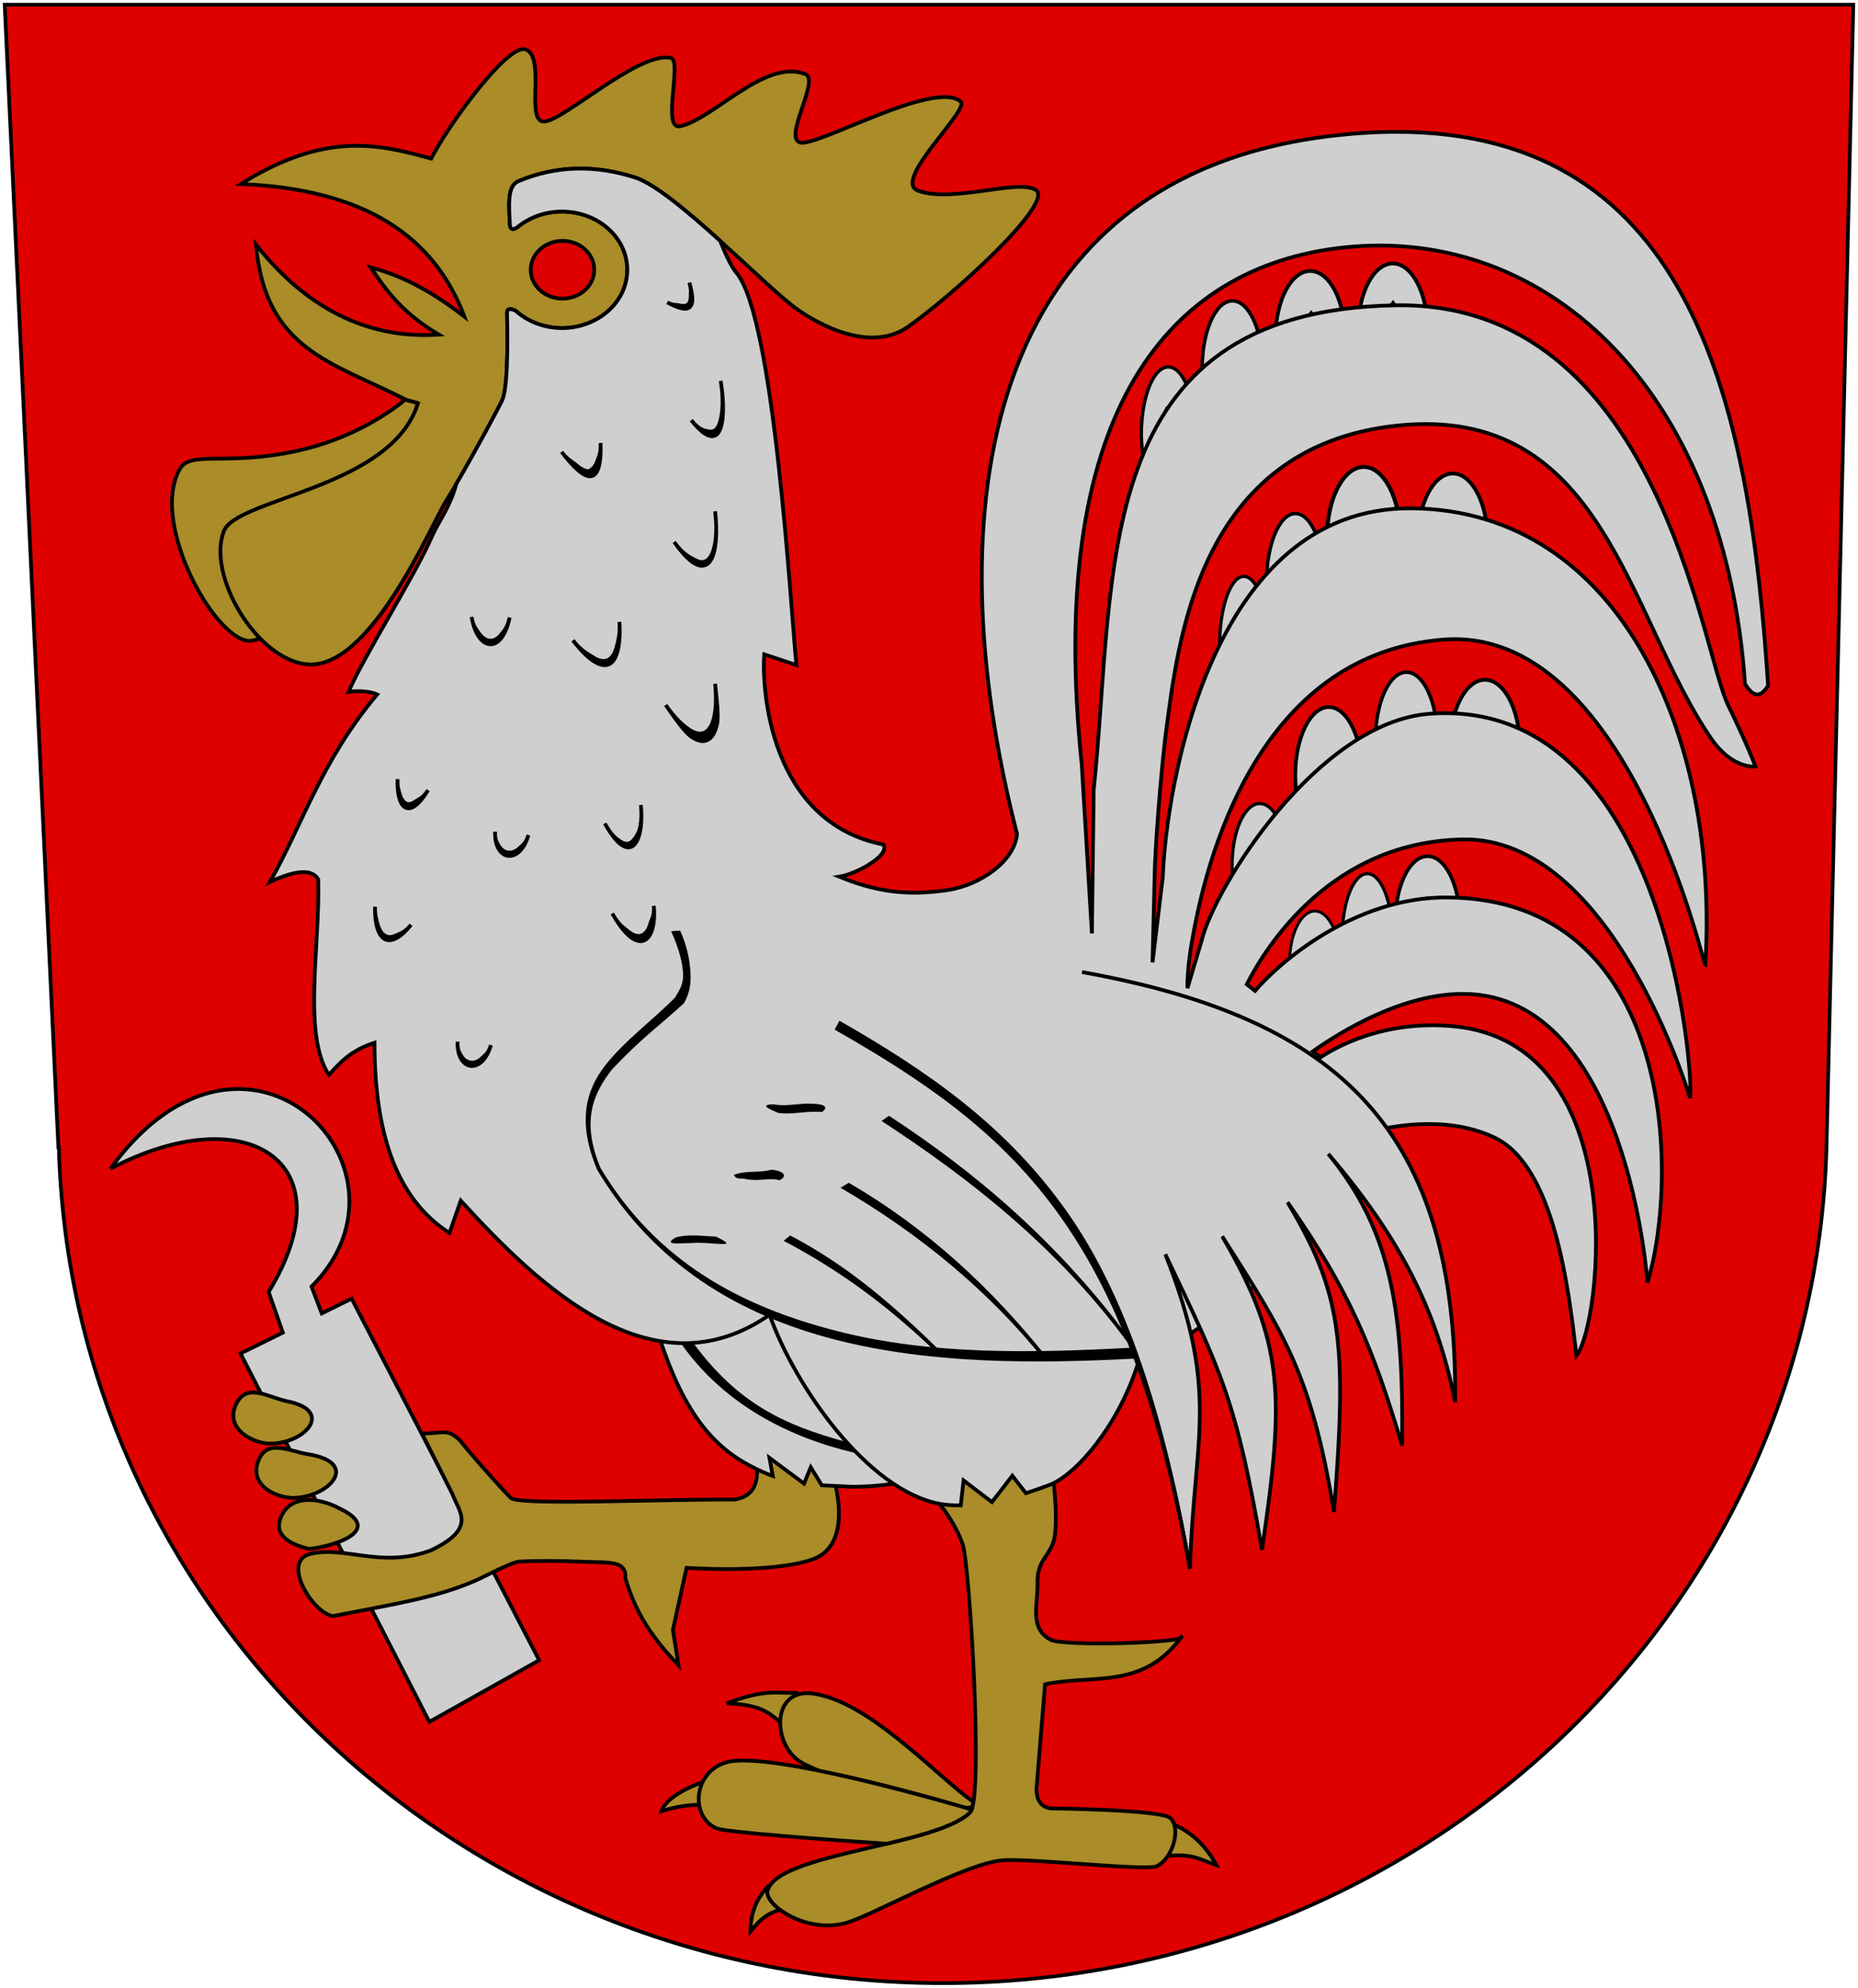 <?xml version="1.0" encoding="UTF-8" standalone="no"?>
<!-- Created with Inkscape (http://www.inkscape.org/) -->
<svg
   xmlns:svg="http://www.w3.org/2000/svg"
   xmlns="http://www.w3.org/2000/svg"
   version="1.0"
   width="500"
   height="534.948"
   id="svg2">
  <defs
     id="defs4" />
  <g
     transform="translate(-116.594,-262.958)"
     style="display:inline"
     id="layer2">
    <path
       d="M 117.855,264.22 L 132.302,571.689 L 132.428,571.689 C 135.738,696.413 241.041,796.645 370.284,796.645 C 499.473,796.645 604.714,696.497 608.109,571.846 L 615.332,264.22 L 117.855,264.22 z "
       style="fill:#df0000;fill-opacity:1;fill-rule:evenodd;stroke:#000000;stroke-width:1;stroke-linecap:butt;stroke-miterlimit:4;stroke-dasharray:none;stroke-opacity:1"
       id="path2281" />
    <path
       d="M 507.554,390.387 C 502.38,390.387 498.186,398.448 498.186,408.397 C 498.186,418.346 502.38,426.439 507.554,426.439 C 512.727,426.439 516.922,418.346 516.922,408.397 C 516.922,398.448 512.727,390.387 507.554,390.387 z M 510.046,414.989 C 509.391,416.108 509.106,417.523 507.306,415.557 C 505.942,412.245 504.03,410.991 507.797,404.432 C 510.399,409.063 510.637,412.226 510.046,414.989 z "
       style="fill:#cfcfcf;fill-opacity:1;stroke:#000000;stroke-width:1.009;stroke-miterlimit:4;stroke-dasharray:none;stroke-opacity:1"
       id="path2588" />
    <path
       d="M 483.582,388.613 C 478.126,388.613 473.702,397.145 473.702,407.675 C 473.702,418.205 478.126,426.771 483.582,426.771 C 489.039,426.771 493.462,418.205 493.462,407.675 C 493.462,397.145 489.039,388.613 483.582,388.613 z M 486.21,414.652 C 485.52,415.837 485.73,417.736 483.832,415.655 C 481.944,412.49 480.317,409.777 483.649,404.489 C 485.952,407.868 486.426,410.611 486.21,414.652 z "
       style="fill:#cfcfcf;fill-opacity:1;stroke:#000000;stroke-width:1.066;stroke-miterlimit:4;stroke-dasharray:none;stroke-opacity:1"
       id="path2599" />
    <path
       d="M 465.198,401.164 C 460.899,401.164 457.415,409.483 457.415,419.752 C 457.415,430.02 460.899,438.372 465.198,438.372 C 469.496,438.372 472.981,430.02 472.981,419.752 C 472.981,409.483 469.496,401.164 465.198,401.164 z M 467.268,426.555 C 466.724,427.71 467.299,431.996 465.804,429.966 C 463.323,423.014 462.905,418.749 465.07,416.323 C 471.271,422.077 468.265,420.31 467.268,426.555 z "
       style="fill:#cfcfcf;fill-opacity:1;stroke:#000000;stroke-width:0.935;stroke-miterlimit:4;stroke-dasharray:none;stroke-opacity:1"
       id="path2601" />
    <path
       d="M 451.319,418.072 C 447.699,418.072 444.764,426.568 444.764,437.054 C 444.764,447.54 447.699,456.069 451.319,456.069 C 454.94,456.069 457.875,447.54 457.875,437.054 C 457.875,426.568 454.94,418.072 451.319,418.072 z M 452.015,430.474 C 454.259,436.053 454.257,437.73 453.063,444.002 C 452.605,445.181 452.387,448.679 451.128,446.607 C 451.18,438.819 447.997,439.899 452.015,430.474 z "
       style="fill:#cfcfcf;fill-opacity:1;stroke:#000000;stroke-width:0.867;stroke-miterlimit:4;stroke-dasharray:none;stroke-opacity:1"
       id="path2603" />
    <path
       d="M 516.205,445.9 C 511.032,445.9 506.837,453.961 506.837,463.911 C 506.837,473.86 511.032,481.952 516.205,481.952 C 521.379,481.952 525.573,473.86 525.573,463.911 C 525.573,453.961 521.379,445.9 516.205,445.9 z M 517.255,469.962 C 516.601,471.081 518.478,474.118 516.678,472.152 C 513.692,465.416 510.518,463.801 515.728,457.782 C 519.278,462.677 518.486,463.757 517.255,469.962 z "
       style="fill:#cfcfcf;fill-opacity:1;stroke:#000000;stroke-width:1.009;stroke-miterlimit:4;stroke-dasharray:none;stroke-opacity:1"
       id="path2607" />
    <path
       d="M 495.081,443.853 C 490.489,443.853 486.766,451.927 486.766,461.892 C 486.766,471.857 490.489,479.963 495.081,479.963 C 499.674,479.963 503.397,471.857 503.397,461.892 C 503.397,451.927 499.674,443.853 495.081,443.853 z M 497.293,468.495 C 496.712,469.615 495.979,474.824 494.381,472.854 C 491.731,466.107 492.135,464.477 495.137,458.089 C 498.332,463.03 498.369,462.373 497.293,468.495 z "
       style="fill:#cfcfcf;fill-opacity:1;stroke:#000000;stroke-width:0.952;stroke-miterlimit:4;stroke-dasharray:none;stroke-opacity:1"
       id="path2609" />
    <path
       d="M 474.174,453.249 C 469.197,453.249 465.162,461.474 465.162,471.624 C 465.162,481.775 469.197,490.032 474.174,490.032 C 479.151,490.032 483.186,481.775 483.186,471.624 C 483.186,461.474 479.151,453.249 474.174,453.249 z M 476.571,478.35 C 475.941,479.492 476.949,484.437 475.217,482.431 C 472.345,475.558 471.926,474.651 474.415,468.15 C 477.853,473.164 477.746,472.068 476.571,478.35 z "
       style="fill:#cfcfcf;fill-opacity:1;stroke:#000000;stroke-width:1;stroke-miterlimit:4;stroke-dasharray:none;stroke-opacity:1"
       id="path2611" />
    <path
       d="M 455.609,479.209 C 451.491,479.209 448.152,486.657 448.152,495.85 C 448.152,505.043 451.491,512.521 455.609,512.521 C 459.727,512.521 463.066,505.043 463.066,495.85 C 463.066,486.657 459.727,479.209 455.609,479.209 z M 457.593,501.941 C 457.072,502.975 456.414,507.78 454.981,505.963 C 452.604,499.739 451.873,496.867 456.02,491.306 C 458.893,495.872 458.555,496.311 457.593,501.941 z "
       style="fill:#cfcfcf;fill-opacity:1;stroke:#000000;stroke-width:0.866;stroke-miterlimit:4;stroke-dasharray:none;stroke-opacity:1"
       id="path2613" />
    <path
       d="M 500.777,493.386 C 495.988,493.386 492.105,501.265 492.105,510.989 C 492.105,520.713 495.988,528.623 500.777,528.623 C 505.566,528.623 509.449,520.713 509.449,510.989 C 509.449,501.265 505.566,493.386 500.777,493.386 z M 503.084,517.432 C 502.478,518.526 501.713,523.608 500.047,521.687 C 497.283,515.103 495.803,510.73 500.626,504.848 C 503.967,509.678 504.202,511.477 503.084,517.432 z "
       style="fill:#cfcfcf;fill-opacity:1;stroke:#000000;stroke-width:0.96;stroke-miterlimit:4;stroke-dasharray:none;stroke-opacity:1"
       id="path2615" />
    <path
       d="M 484.555,498.086 C 480.809,498.086 477.771,505.83 477.771,515.387 C 477.771,524.945 480.809,532.719 484.555,532.719 C 488.302,532.719 491.34,524.945 491.34,515.387 C 491.34,505.83 488.302,498.086 484.555,498.086 z M 486.36,521.72 C 485.886,522.795 485.288,527.791 483.984,525.902 C 481.822,519.43 480.828,514.653 484.601,508.872 C 487.264,513.661 487.22,515.968 486.36,521.72 z "
       style="fill:#cfcfcf;fill-opacity:1;stroke:#000000;stroke-width:0.842;stroke-miterlimit:4;stroke-dasharray:none;stroke-opacity:1"
       id="path2617" />
    <path
       d="M 491.405,333.864 C 486.231,333.864 482.037,341.925 482.037,351.874 C 482.938,375.155 498.811,375.264 500.772,351.874 C 500.772,341.925 496.578,333.864 491.405,333.864 z M 493.896,358.466 C 493.242,359.585 493.317,359.919 491.517,357.953 C 489.072,354.1 486.258,350.502 491.468,344.484 C 495.358,350.355 495.013,354.061 493.896,358.466 z "
       style="fill:#cfcfcf;fill-opacity:1;stroke:#000000;stroke-width:1.009;stroke-miterlimit:4;stroke-dasharray:none;stroke-opacity:1"
       id="path2621" />
    <path
       d="M 179.835,556.044 C 169.199,556.362 157.214,562.444 146.338,577.461 C 182.207,558.525 210.636,574.935 188.887,610.643 L 192.704,621.588 L 181.317,627.202 L 232.131,726.338 L 261.686,709.747 L 211.219,612.441 L 203.176,616.415 L 200.432,609.192 C 222.708,586.941 205.025,555.292 179.835,556.044 z "
       style="fill:#cfcfcf;fill-opacity:1;fill-rule:evenodd;stroke:#000000;stroke-width:1.009px;stroke-linecap:butt;stroke-linejoin:miter;stroke-opacity:1"
       id="path2304" />
    <path
       d="M 330.786,718.53 L 328.492,727.961 C 324.258,724.998 323.342,721.778 312.179,721.334 C 322.621,717.431 325.363,718.668 330.786,718.53 z "
       style="fill:#aa8c28;fill-opacity:1;fill-rule:evenodd;stroke:#000000;stroke-width:1.009px;stroke-linecap:butt;stroke-linejoin:miter;stroke-opacity:1"
       id="path2371" />
    <path
       d="M 309.375,741.471 L 309.63,749.373 C 305.837,748.203 300.36,748.518 294.591,750.392 C 296.136,745.922 304.806,742.526 309.375,741.471 z "
       style="fill:#aa8c28;fill-opacity:1;fill-rule:evenodd;stroke:#000000;stroke-width:1.009px;stroke-linecap:butt;stroke-linejoin:miter;stroke-opacity:1"
       id="path2373" />
    <path
       d="M 329.257,776.392 C 323.002,777.173 320.837,779.999 318.551,782.764 C 318.568,778.468 319.731,774.402 323.139,770.784 L 329.257,776.392 z "
       style="fill:#aa8c28;fill-opacity:1;fill-rule:evenodd;stroke:#000000;stroke-width:1.009px;stroke-linecap:butt;stroke-linejoin:miter;stroke-opacity:1"
       id="path2375" />
    <path
       d="M 432.999,754.216 C 432.235,755.235 428.156,762.882 428.156,762.882 C 436.867,761.103 439.721,763.507 443.96,764.921 C 441.505,760.453 438.165,756.65 432.999,754.216 z "
       style="fill:#aa8c28;fill-opacity:1;fill-rule:evenodd;stroke:#000000;stroke-width:1.009px;stroke-linecap:butt;stroke-linejoin:miter;stroke-opacity:1"
       id="path2377" />
    <path
       d="M 334.011,718.61 C 324.495,718.481 324.785,731.378 330.979,736.368 C 331.729,736.973 332.717,737.714 337.206,739.59 C 352.854,742.632 368.864,747.276 376.592,749.521 C 377.143,749.448 377.705,749.341 378.327,749.206 C 378.421,748.828 378.471,748.379 378.548,747.881 C 369.563,741.623 352.807,723.359 338.585,719.43 C 336.788,718.934 335.244,718.627 334.011,718.61 z "
       style="fill:#aa8c28;fill-opacity:1;fill-rule:evenodd;stroke:#000000;stroke-width:1.009px;stroke-linecap:butt;stroke-linejoin:miter;stroke-opacity:1"
       id="path3624" />
    <path
       d="M 400.118,661.688 C 400.118,661.688 401.647,674.433 399.863,678.512 C 398.078,682.59 396.039,683.1 395.784,688.198 C 396.097,694.463 393.301,701.036 399.353,704.256 C 402.992,706.073 435.475,705.069 434.529,703.491 C 423.983,717.811 410.83,713.434 397.824,716.236 L 395.53,744.275 C 395.487,747.376 396.677,749.245 399.353,749.627 C 399.353,749.627 428.861,749.951 431.47,752.176 C 434.458,754.725 432.425,762.882 427.901,765.176 C 425.164,766.564 392.705,762.843 385.843,763.647 C 375.909,764.81 352.147,777.879 345.06,780.215 C 333.982,783.867 322.193,775.547 323.139,771.803 C 325.711,761.623 368.511,759.823 377.687,750.647 C 381.311,747.023 377.514,683.7 375.648,678.512 C 373.448,672.397 369.53,667.806 369.53,667.806 C 371.371,659.153 392.784,655.56 400.118,661.688 z "
       style="fill:#aa8c28;fill-opacity:1;fill-rule:evenodd;stroke:#000000;stroke-width:1.009px;stroke-linecap:butt;stroke-linejoin:miter;stroke-opacity:1"
       id="path2379" />
    <path
       d="M 317.073,736.747 C 315.21,736.726 313.633,736.826 312.437,737.125 C 303.204,739.434 302.113,751.737 309.377,754.978 C 311.684,756.007 338.352,757.977 355.207,759.141 C 364.923,756.821 374.022,754.331 377.696,750.657 C 377.836,750.517 377.957,750.24 378.075,749.931 C 368.469,747.116 332.603,736.916 317.073,736.747 z "
       style="fill:#aa8c28;fill-opacity:1;fill-rule:evenodd;stroke:#000000;stroke-width:1.009px;stroke-linecap:butt;stroke-linejoin:miter;stroke-opacity:1"
       id="path3619" />
    <path
       d="M 225.728,370.452 C 221.754,373.725 211.645,380.938 196.804,384.236 C 177.339,388.562 167.842,383.974 164.916,389.283 C 156.602,404.365 175.732,437.477 184.629,435.334 C 203.711,430.737 216.347,411.577 221.502,398.083 C 224.877,389.247 223.016,390.073 229.072,371.462 C 228.105,371.053 226.792,370.923 225.728,370.452 z "
       style="fill:#aa8c28;fill-opacity:1;fill-rule:evenodd;stroke:#000000;stroke-width:1.009px;stroke-linecap:butt;stroke-linejoin:miter;stroke-opacity:1"
       id="path3645" />
    <path
       d="M 469.199,335.883 C 464.026,335.883 459.831,343.944 459.831,353.893 C 460.732,377.174 476.606,377.283 478.567,353.893 C 478.567,343.944 474.373,335.883 469.199,335.883 z M 471.691,360.485 C 471.037,361.604 471.472,362.479 469.672,360.512 C 467.587,356.266 464.233,353.242 469.442,347.224 C 472.992,352.118 472.922,354.28 471.691,360.485 z "
       style="fill:#cfcfcf;fill-opacity:1;stroke:#000000;stroke-width:1.009;stroke-miterlimit:4;stroke-dasharray:none;stroke-opacity:1"
       id="path2623" />
    <path
       d="M 448.255,343.923 C 443.76,343.923 440.115,352 440.115,361.968 C 440.849,385.177 454.698,385.306 456.395,361.968 C 456.395,352 452.751,343.923 448.255,343.923 z M 450.421,368.572 C 449.852,369.693 450.396,371.479 448.832,369.509 C 446.237,362.76 444.865,361.127 448.31,356.179 C 451.444,361.127 451.472,362.463 450.421,368.572 z "
       style="fill:#cfcfcf;fill-opacity:1;stroke:#000000;stroke-width:0.942;stroke-miterlimit:4;stroke-dasharray:none;stroke-opacity:1"
       id="path2625" />
    <path
       d="M 297.649,513.339 C 302.288,523.755 301.262,528.506 299.179,532.201 C 287.19,544.48 266.981,551.972 277.768,577.573 C 308.29,628.467 368.741,630.918 422.166,628.042"
       style="fill:none;fill-rule:evenodd;stroke:#000000;stroke-width:1.009px;stroke-linecap:butt;stroke-linejoin:miter;stroke-opacity:1"
       id="path2301" />
    <path
       d="M 310.531,365.462 C 311.927,373.641 311.772,387.446 302.601,376.021"
       style="fill:none;fill-rule:evenodd;stroke:#000000;stroke-width:1.009px;stroke-linecap:butt;stroke-linejoin:miter;stroke-opacity:1"
       id="path2314" />
    <path
       d="M 309.022,400.544 C 310.418,412.97 307.204,421.841 298.033,408.809"
       style="fill:none;fill-rule:evenodd;stroke:#000000;stroke-width:1.009px;stroke-linecap:butt;stroke-linejoin:miter;stroke-opacity:1"
       id="path2316" />
    <path
       d="M 309.022,446.973 C 310.418,461.584 304.91,465.959 295.739,452.69"
       style="fill:none;fill-rule:evenodd;stroke:#000000;stroke-width:1.009px;stroke-linecap:butt;stroke-linejoin:miter;stroke-opacity:1"
       id="path2318" />
    <path
       d="M 283.289,430.314 C 284.068,443.074 279.202,446.314 270.771,435.266"
       style="fill:none;fill-rule:evenodd;stroke:#000000;stroke-width:1.009px;stroke-linecap:butt;stroke-linejoin:miter;stroke-opacity:1"
       id="path2320" />
    <path
       d="M 278.212,382.162 C 278.634,394.476 274.058,392.981 267.733,384.565"
       style="fill:none;fill-rule:evenodd;stroke:#000000;stroke-width:1.009px;stroke-linecap:butt;stroke-linejoin:miter;stroke-opacity:1"
       id="path2322" />
    <path
       d="M 257.585,276.174 C 252.243,275.868 236.757,297.448 232.636,305.634 C 218.744,301.826 204.345,298.132 181.412,312.479 C 215.02,313.852 233.482,326.741 241.562,348.152 C 233.1,341.659 225.469,337.329 216.329,334.905 C 220.738,341.374 224.89,347.214 234.686,353.01 C 219.785,354.028 201.733,349.389 185.481,328.786 C 187.956,357.067 205.872,360.386 225.507,370.358 C 226.603,370.914 228.043,371.022 229.076,371.458 C 222.01,394.359 180.298,396.959 176.83,405.914 C 172.267,417.694 185.401,440.072 198.886,441.705 C 216.198,443.802 232.658,403.982 236.736,397.61 C 240.71,391.401 250.072,374.2 251.73,370.708 C 253.687,366.585 253.014,348.11 253.043,347.143 C 253.034,346.045 253.838,345.828 255.378,346.607 C 258.564,349.46 262.968,351.243 267.837,351.243 C 277.545,351.243 285.405,344.22 285.405,335.567 C 285.405,326.914 277.545,319.891 267.837,319.891 C 263.218,319.891 258.998,321.49 255.851,324.086 C 254.674,324.949 253.848,324.728 253.8,323.329 C 253.56,318.327 253.01,313.013 256.103,311.722 C 266.613,307.333 277.005,307.399 287.455,310.712 C 297.906,314.026 322.468,340.03 331.046,346.134 C 336.629,350.106 350.647,358.042 360.853,350.96 C 372.669,342.759 400.827,317.222 395.265,314.024 C 390.221,311.123 372.924,317.638 363.66,314.276 C 356.463,311.665 377.673,292.458 375.142,290.305 C 368.01,284.24 336.133,302.809 331.803,301.281 C 327.47,299.752 337.254,284.487 333.349,282.924 C 322.582,278.615 308.862,294.813 299.694,296.928 C 294.494,298.128 300.292,279.336 297.139,278.571 C 288.727,276.532 268.077,295.667 262.979,295.667 C 257.881,295.667 263.506,278.594 258.153,276.3 C 257.986,276.228 257.781,276.185 257.585,276.174 z M 267.963,327.776 C 272.676,327.776 276.51,331.276 276.51,335.567 C 276.51,339.859 272.676,343.326 267.963,343.326 C 263.249,343.326 259.415,339.859 259.415,335.567 C 259.415,331.276 263.249,327.776 267.963,327.776 z "
       style="fill:#aa8c28;fill-opacity:1;fill-rule:evenodd;stroke:#000000;stroke-width:1.009px;stroke-linecap:butt;stroke-linejoin:miter;stroke-opacity:1"
       id="path3632" />
    <path
       d="M 253.733,429.122 C 251.606,439.396 244.991,438.156 243.508,428.975"
       style="fill:none;fill-rule:evenodd;stroke:#000000;stroke-width:1.009px;stroke-linecap:butt;stroke-linejoin:miter;stroke-opacity:1"
       id="path2324" />
    <path
       d="M 231.783,475.592 C 226.596,484.082 223.295,480.549 223.597,472.642"
       style="fill:none;fill-rule:evenodd;stroke:#000000;stroke-width:1.009px;stroke-linecap:butt;stroke-linejoin:miter;stroke-opacity:1"
       id="path2326" />
    <path
       d="M 258.79,487.684 C 256.408,495.919 249.538,494.679 249.84,486.773"
       style="fill:none;fill-rule:evenodd;stroke:#000000;stroke-width:1.009px;stroke-linecap:butt;stroke-linejoin:miter;stroke-opacity:1"
       id="path2328" />
    <path
       d="M 289.07,479.609 C 290.001,489.629 286.19,496.8 279.355,484.561"
       style="fill:none;fill-rule:evenodd;stroke:#000000;stroke-width:1.009px;stroke-linecap:butt;stroke-linejoin:miter;stroke-opacity:1"
       id="path2330" />
    <path
       d="M 292.531,506.717 C 293.462,516.736 288.209,521.024 281.374,508.785"
       style="fill:none;fill-rule:evenodd;stroke:#000000;stroke-width:1.009px;stroke-linecap:butt;stroke-linejoin:miter;stroke-opacity:1"
       id="path2332" />
    <path
       d="M 248.697,544.206 C 246.314,552.442 239.444,551.202 239.746,543.295"
       style="fill:none;fill-rule:evenodd;stroke:#000000;stroke-width:1.009px;stroke-linecap:butt;stroke-linejoin:miter;stroke-opacity:1"
       id="path2334" />
    <path
       d="M 227.212,511.836 C 220.504,520.071 217.239,514.866 217.541,506.959"
       style="fill:none;fill-rule:evenodd;stroke:#000000;stroke-width:1.009px;stroke-linecap:butt;stroke-linejoin:miter;stroke-opacity:1"
       id="path2336" />
    <path
       d="M 302.096,339.003 C 304.253,346.651 301.982,347.444 296.148,344.335"
       style="fill:none;fill-rule:evenodd;stroke:#000000;stroke-width:1.009px;stroke-linecap:butt;stroke-linejoin:miter;stroke-opacity:1"
       id="path2338" />
    <path
       d="M 343.021,582.161 C 364.531,594.682 383.111,610.126 397.824,628.424"
       style="fill:none;fill-rule:evenodd;stroke:#000000;stroke-width:1.009px;stroke-linecap:butt;stroke-linejoin:miter;stroke-opacity:1"
       id="path2343" />
    <path
       d="M 327.727,596.435 C 343.901,604.885 357.557,615.433 369.658,627.277"
       style="fill:none;fill-rule:evenodd;stroke:#000000;stroke-width:1.009px;stroke-linecap:butt;stroke-linejoin:miter;stroke-opacity:1"
       id="path2345" />
    <path
       d="M 332.353,548.267 L 344.249,548.267"
       style="fill:none;fill-rule:evenodd;stroke:#000000;stroke-width:1.009px;stroke-linecap:butt;stroke-linejoin:miter;stroke-opacity:1"
       id="path2347" />
    <path
       d="M 430.989,361.707 C 426.978,361.707 423.726,369.875 423.726,379.955 C 424.358,403.346 436.742,403.477 438.251,379.955 C 438.251,369.875 434.999,361.707 430.989,361.707 z M 432.92,386.634 C 432.413,387.768 432.133,387.449 430.738,385.457 C 429.324,381.516 427.9,379.414 430.497,373.137 C 433.869,376.911 433.846,380.532 432.92,386.634 z "
       style="fill:#cfcfcf;fill-opacity:1;stroke:#000000;stroke-width:0.895;stroke-miterlimit:4;stroke-dasharray:none;stroke-opacity:1"
       id="path2627" />
    <path
       d="M 207.819,668.835 C 202.763,666.13 195.11,664.968 192.33,670.938 C 189.961,676.028 194.478,678.526 199.818,679.815 C 208.234,678.778 219.568,674.333 207.819,668.835 z "
       style="fill:#aa8c28;fill-opacity:1;fill-rule:evenodd;stroke:#000000;stroke-width:1.009px;stroke-linecap:butt;stroke-linejoin:miter;stroke-opacity:1"
       id="path2319" />
    <path
       d="M 193.63,640.018 C 188.358,638.803 182.692,634.893 179.986,641.184 C 177.594,646.745 182.883,650.635 188.302,651.418 C 198.094,652.099 207.304,642.615 193.63,640.018 z "
       style="fill:#aa8c28;fill-opacity:1;fill-rule:evenodd;stroke:#000000;stroke-width:1.009px;stroke-linecap:butt;stroke-linejoin:miter;stroke-opacity:1"
       id="path2309" />
    <path
       d="M 341.185,661.818 C 341.185,661.818 346.231,678.58 335.417,682.545 C 324.603,686.51 301.352,684.888 301.352,684.888 L 297.677,701.555 L 299.189,711.113 C 290.592,702.14 287.284,695.544 284.903,687.732 C 285.177,683.723 281.988,683.67 278.999,683.39 C 272.306,683.309 266.342,682.748 256.42,683.192 C 254.338,683.287 246.721,687.374 244.577,688.313 C 234.083,692.906 222.774,694.635 206.186,697.865 C 200.786,697.083 192.34,683.37 199.855,681.197 C 209.333,678.787 219.074,685.169 232.501,680.202 C 245.172,674.214 240,669.699 238.358,665.062 L 230.158,648.75 C 236.526,648.63 236.947,647.399 240.431,650.643 C 242.784,653.787 252.735,664.917 254.129,666.143 C 257.232,668.13 294.262,666.384 314.329,666.504 C 321.427,665.287 320.083,659.064 320.457,656.951 C 321.666,650.866 338.323,653.196 341.185,661.818 z "
       style="fill:#aa8c28;fill-opacity:1;fill-rule:evenodd;stroke:#000000;stroke-width:1.009px;stroke-linecap:butt;stroke-linejoin:miter;stroke-opacity:1"
       id="path2357" />
    <path
       d="M 333.065,606.669 L 293.07,619.885 C 299.453,640.63 306.837,651.273 318.303,657.356 C 320.534,658.539 322.592,659.454 324.549,660.163 L 323.665,655.306 L 332.97,662.214 L 334.768,657.829 L 337.765,662.687 C 339.854,662.797 341.856,662.829 343.789,662.971 C 352.192,663.587 365.711,660.92 365.711,660.92 L 333.065,606.669 z "
       style="fill:#cfcfcf;fill-opacity:1;fill-rule:evenodd;stroke:#000000;stroke-width:1.009px;stroke-linecap:butt;stroke-linejoin:miter;stroke-opacity:1"
       id="path2310" />
    <path
       d="M 470.425,508.139 C 466.656,508.139 463.601,514.45 463.601,522.239 C 463.601,530.028 466.656,536.364 470.425,536.364 C 474.193,536.364 477.249,530.028 477.249,522.239 C 477.249,514.45 474.193,508.139 470.425,508.139 z M 472.24,527.4 C 471.763,528.276 471.161,532.347 469.85,530.808 C 467.675,525.534 466.474,522.708 470.269,517.997 C 472.888,521.857 473.124,522.61 472.24,527.4 z "
       style="fill:#cfcfcf;fill-opacity:1;stroke:#000000;stroke-width:0.762;stroke-miterlimit:4;stroke-dasharray:none;stroke-opacity:1"
       id="path2619" />
    <path
       d="M 492.098,298.442 C 486.707,298.455 481.032,298.809 475.034,299.515 C 380.998,310.579 367.887,400.413 390.282,487.378 C 389.644,494.792 380.308,501.186 371.64,502.486 C 360.136,504.212 351.807,502.708 342.464,498.89 C 346.874,498.183 356.104,493.308 354.356,490.248 C 323.596,484.208 321.554,448.09 322.246,439.056 L 330.92,441.926 C 329.401,427.441 325.055,348.318 314.708,336.293 C 313.494,334.882 311.931,331.599 310.386,327.776 C 301.726,319.952 292.773,312.398 287.455,310.712 C 277.005,307.399 266.613,307.333 256.103,311.722 C 253.01,313.013 253.56,318.327 253.8,323.329 C 253.848,324.728 254.674,324.949 255.851,324.086 C 258.998,321.49 263.218,319.891 267.837,319.891 C 277.545,319.891 285.405,326.914 285.405,335.567 C 285.405,344.22 277.545,351.243 267.837,351.243 C 262.968,351.243 258.564,349.46 255.378,346.607 C 253.838,345.828 253.034,346.045 253.043,347.143 C 253.014,348.11 253.676,366.582 251.719,370.705 C 250.362,373.562 243.886,385.512 239.386,393.194 C 237.782,399.314 234.331,403.853 232.888,407.198 C 228.19,418.089 214.032,440.325 210.399,449.149 C 213.192,448.74 216.527,449.076 218.095,449.843 C 203.042,467.697 197.936,485.004 189.234,500.31 C 196.295,497.009 200.607,496.799 202.23,499.616 C 202.727,517.655 197.975,541.419 205.1,552.227 C 208.089,548.906 211.065,545.58 217.37,543.585 C 217.418,566.723 222.589,585.203 237.556,594.777 L 240.584,586.072 C 261.812,609.359 292.427,638.505 323.697,616.793 C 330.35,635.702 349.935,664.037 369.496,667.67 C 371.314,668.008 373.217,668.101 375.142,668.08 L 375.899,661.362 L 383.532,667.197 L 389.02,660.1 L 392.679,664.8 C 395.58,663.86 397.876,662.987 398.956,662.592 C 406.2,659.94 417.734,646.357 422.864,629.757 C 447.122,618.517 478.957,589.749 489.796,566.516 C 497.464,565.122 508.956,564.338 518.909,569.165 C 534.877,576.911 538.736,609.72 540.83,627.802 C 547.622,619.122 556.017,543.606 507.68,539.138 C 488.815,537.394 475.859,544.914 471.975,547.496 L 469.893,545.888 C 477.601,540.434 494.085,530.337 510.487,530.432 C 554.584,530.687 559.945,608.151 559.945,608.151 C 568.778,578.599 566.835,504.961 506.166,504.473 C 480.592,504.268 460.074,522.781 454.343,529.612 L 452.103,527.846 C 457.416,517.447 474.978,489.482 510.235,488.86 C 550.481,488.15 571.394,558.441 571.394,558.441 C 572.587,552.476 564.809,450.304 501.309,455.047 C 471.326,457.287 443.483,501.566 439.96,516.081 L 436.143,528.887 C 436.045,524.413 436.929,518.483 437.657,514.63 C 442.208,489.431 457.284,438.699 505.125,435.081 C 554.505,431.347 575.032,522.663 575.495,522.736 C 579.339,461.396 552.723,400.27 496.483,399.755 C 442.337,399.258 430.342,475.379 429.52,498.859 L 426.744,521.947 L 427.375,496.272 C 427.855,484.201 429.636,465.322 430.371,459.905 C 433.598,436.145 438.76,383.086 492.635,377.486 C 548.254,371.705 554.519,428.754 577.009,461.608 C 582.8,470.068 588.995,469.241 588.995,469.241 C 588.995,469.241 587.146,464.05 581.614,452.682 C 574.334,437.721 562.774,343.717 491.846,345.124 C 409.386,346.761 417.055,417.009 410.91,475.486 L 410.437,514.157 L 407.693,468.642 C 398.118,376.068 429.477,336.211 475.444,329.89 C 531.176,322.225 580.621,366.366 586.188,447.067 C 587.996,449.785 589.921,451.479 592.401,447.477 C 587.513,373.51 572.962,298.257 492.098,298.442 z "
       style="fill:#cfcfcf;fill-opacity:1;fill-rule:evenodd;stroke:#000000;stroke-width:1.009px;stroke-linecap:butt;stroke-linejoin:miter;stroke-opacity:1"
       id="path2637" />
    <path
       d="M 299.631,513.4 L 297.202,513.557 C 299.504,518.726 300.358,522.433 300.419,525.291 C 300.479,528.117 299.27,529.596 298.274,531.378 C 292.346,537.439 284.813,542.879 279.538,549.578 C 274.255,556.289 271.855,564.856 277.299,577.776 L 277.331,577.808 L 277.331,577.839 C 292.666,603.41 315.571,616.811 341.266,623.449 C 366.961,630.087 395.471,629.998 422.202,628.559 L 420.877,625.657 C 394.182,627.094 367.035,627.675 341.518,621.083 C 316.022,614.496 293.433,602.651 278.245,577.366 C 278.241,577.357 278.249,577.344 278.245,577.335 C 278.238,577.322 278.221,577.316 278.214,577.303 C 272.908,564.663 276.224,557.207 281.336,550.713 C 289.137,542.403 294.206,538.874 300.64,532.955 C 301.709,531.058 302.503,528.841 302.438,525.795 C 302.373,522.75 301.967,518.646 299.631,513.4 z "
       style="fill:#000000;fill-opacity:1;fill-rule:evenodd;stroke:none;stroke-width:1px;stroke-linecap:butt;stroke-linejoin:miter;stroke-opacity:1"
       id="path2410" />
    <path
       d="M 311.017,365.374 L 310.039,365.532 C 310.729,369.572 310.728,373.809 309.784,376.653 C 309.549,377.364 309.239,377.89 308.901,378.199 C 308.564,378.507 308.244,378.651 307.734,378.577 C 306.714,378.43 305.267,378.537 303.006,375.72 L 302.217,376.351 C 304.541,379.246 306.287,380.607 307.831,380.83 C 308.604,380.941 309.323,380.711 309.85,380.23 C 310.377,379.749 310.748,379.055 311.017,378.243 C 312.095,374.996 311.723,369.513 311.017,365.374 z "
       style="fill:#000000;fill-opacity:1;fill-rule:evenodd;stroke:none;stroke-width:1px;stroke-linecap:butt;stroke-linejoin:miter;stroke-opacity:1"
       id="path2414" />
    <path
       d="M 309.535,400.48 L 308.525,400.606 C 308.871,403.685 308.926,405.526 308.683,407.851 C 308.44,410.176 307.876,411.937 307.106,412.866 C 306.721,413.33 306.293,413.606 305.813,413.686 C 305.333,413.766 304.763,413.676 304.046,413.307 C 302.613,412.57 300.701,411.748 298.432,408.523 L 297.612,409.091 C 299.928,412.382 301.868,414.333 303.573,415.21 C 304.426,415.648 305.259,415.807 306.002,415.683 C 306.745,415.559 307.392,415.154 307.895,414.548 C 308.9,413.335 309.439,411.391 309.692,408.965 C 309.946,406.539 309.887,403.615 309.535,400.48 z "
       style="fill:#000000;fill-opacity:1;fill-rule:evenodd;stroke:none;stroke-width:1px;stroke-linecap:butt;stroke-linejoin:miter;stroke-opacity:1"
       id="path2416" />
    <path
       d="M 309.535,446.91 L 308.525,447.036 C 308.871,450.655 308.784,453.367 308.336,455.549 C 307.888,457.732 307.066,459.066 306.097,459.587 C 305.128,460.107 303.854,459.937 302.154,458.767 C 300.453,457.597 298.433,455.685 296.161,452.398 L 295.309,452.966 C 297.623,456.313 300.483,460.372 302.351,461.657 C 304.219,462.943 305.955,463.25 307.334,462.509 C 308.714,461.768 309.6,460.11 310.079,457.778 C 310.557,455.445 309.887,450.596 309.535,446.91 z "
       style="fill:#000000;fill-opacity:1;fill-rule:evenodd;stroke:none;stroke-width:1px;stroke-linecap:butt;stroke-linejoin:miter;stroke-opacity:1"
       id="path2418" />
    <path
       d="M 283.797,430.287 L 282.787,430.35 C 282.98,433.507 282.55,434.894 282.091,436.742 C 281.632,438.589 280.894,439.7 280.009,440.117 C 279.124,440.534 277.963,440.39 276.413,439.391 C 274.864,438.392 273.266,437.689 271.18,434.955 L 270.36,435.586 C 272.489,438.376 274.422,440.256 276.132,441.358 C 277.842,442.46 279.417,442.785 280.706,442.178 C 281.994,441.571 282.826,440.144 283.324,438.141 C 283.821,436.138 283.993,433.51 283.797,430.287 z "
       style="fill:#000000;fill-opacity:1;fill-rule:evenodd;stroke:none;stroke-width:1px;stroke-linecap:butt;stroke-linejoin:miter;stroke-opacity:1"
       id="path2421" />
    <path
       d="M 278.718,382.154 L 277.709,382.186 C 277.813,385.233 277.099,385.985 276.663,387.345 C 276.234,388.234 275.838,388.775 274.96,389.237 C 274.254,389.28 273.199,388.784 271.932,387.692 C 270.665,386.599 269.688,386.354 268.12,384.268 L 267.332,384.867 C 268.926,386.989 270.423,388.681 271.779,389.851 C 273.136,391.02 274.357,391.719 275.533,391.648 C 276.121,391.613 276.675,391.334 277.11,390.891 C 277.544,390.448 277.869,389.842 278.119,389.062 C 278.62,387.502 278.825,385.264 278.718,382.154 z "
       style="fill:#000000;fill-opacity:1;fill-rule:evenodd;stroke:none;stroke-width:1px;stroke-linecap:butt;stroke-linejoin:miter;stroke-opacity:1"
       id="path2423" />
    <path
       d="M 243.991,428.899 L 243.013,429.057 C 243.393,431.409 244.113,433.279 245.032,434.608 C 245.951,435.938 247.098,436.745 248.344,436.848 C 249.589,436.95 250.831,436.325 251.845,435.05 C 252.859,433.775 253.699,431.836 254.242,429.215 L 253.233,429.025 C 252.712,431.541 251.928,432.332 251.056,433.428 C 250.185,434.523 249.266,434.918 248.407,434.847 C 247.547,434.776 246.656,434.213 245.852,433.049 C 245.047,431.885 244.352,431.138 243.991,428.899 z "
       style="fill:#000000;fill-opacity:1;fill-rule:evenodd;stroke:none;stroke-width:1px;stroke-linecap:butt;stroke-linejoin:miter;stroke-opacity:1"
       id="path2425" />
    <path
       d="M 223.079,472.616 C 223.002,474.629 223.154,476.377 223.52,477.757 C 223.887,479.138 224.475,480.179 225.381,480.691 C 226.288,481.202 227.44,481.055 228.567,480.249 C 229.694,479.444 230.909,478.021 232.226,475.865 L 231.343,475.329 C 230.067,477.418 228.999,477.585 228.058,478.258 C 227.116,478.93 226.505,478.966 225.976,478.668 C 225.447,478.369 224.918,477.574 224.588,476.334 C 224.259,475.093 224.014,474.588 224.088,472.648 L 223.079,472.616 z "
       style="fill:#000000;fill-opacity:1;fill-rule:evenodd;stroke:none;stroke-width:1px;stroke-linecap:butt;stroke-linejoin:miter;stroke-opacity:1"
       id="path2428" />
    <path
       d="M 249.321,486.747 C 249.243,488.797 249.631,490.462 250.331,491.667 C 251.031,492.872 252.073,493.623 253.233,493.781 C 254.392,493.938 255.643,493.486 256.702,492.487 C 257.762,491.489 258.674,489.944 259.289,487.819 L 258.311,487.535 C 257.734,489.529 256.897,490.032 256.008,490.87 C 255.119,491.708 254.208,491.99 253.39,491.879 C 252.572,491.768 251.791,491.264 251.214,490.271 C 250.637,489.277 250.258,488.682 250.331,486.778 L 249.321,486.747 z "
       style="fill:#000000;fill-opacity:1;fill-rule:evenodd;stroke:none;stroke-width:1px;stroke-linecap:butt;stroke-linejoin:miter;stroke-opacity:1"
       id="path2430" />
    <path
       d="M 289.569,479.555 L 288.559,479.65 C 288.789,482.118 288.724,483.42 288.402,485.251 C 288.079,487.082 287.038,488.444 286.343,489.067 C 285.995,489.379 285.651,489.51 285.239,489.509 C 284.826,489.508 284.318,489.347 283.725,488.941 C 282.538,488.129 281.48,487.342 279.791,484.318 L 278.908,484.791 C 280.636,487.887 282.186,489.812 283.607,490.784 C 284.318,491.27 285.02,491.508 285.689,491.51 C 286.358,491.511 286.958,491.262 287.455,490.816 C 288.451,489.923 289.068,488.38 289.411,486.431 C 289.755,484.482 289.805,482.097 289.569,479.555 z "
       style="fill:#000000;fill-opacity:1;fill-rule:evenodd;stroke:none;stroke-width:1px;stroke-linecap:butt;stroke-linejoin:miter;stroke-opacity:1"
       id="path2432" />
    <path
       d="M 293.038,506.681 L 292.029,506.776 C 292.258,509.234 291.553,509.888 291.11,511.421 C 290.666,512.955 289.97,513.881 289.154,514.197 C 288.339,514.513 287.265,514.286 285.905,513.188 C 284.546,512.09 283.499,511.567 281.81,508.542 L 280.926,509.015 C 282.655,512.11 284.296,514.191 285.815,515.418 C 287.334,516.645 288.806,517.032 290.042,516.554 C 291.278,516.075 292.135,514.821 292.628,513.116 C 293.121,511.41 293.276,509.233 293.038,506.681 z "
       style="fill:#000000;fill-opacity:1;fill-rule:evenodd;stroke:none;stroke-width:1px;stroke-linecap:butt;stroke-linejoin:miter;stroke-opacity:1"
       id="path2434" />
    <path
       d="M 239.228,543.27 C 239.15,545.32 239.537,546.985 240.237,548.19 C 240.938,549.395 241.98,550.146 243.139,550.303 C 244.299,550.461 245.549,550.009 246.609,549.01 C 247.669,548.011 248.581,546.466 249.195,544.342 L 248.218,544.058 C 247.641,546.052 246.804,546.555 245.915,547.393 C 245.026,548.231 244.115,548.513 243.297,548.402 C 242.479,548.291 241.698,547.787 241.121,546.793 C 240.543,545.799 240.165,545.204 240.237,543.301 L 239.228,543.27 z "
       style="fill:#000000;fill-opacity:1;fill-rule:evenodd;stroke:none;stroke-width:1px;stroke-linecap:butt;stroke-linejoin:miter;stroke-opacity:1"
       id="path2436" />
    <path
       d="M 217.023,506.934 C 216.946,508.947 217.111,510.792 217.496,512.327 C 217.88,513.862 218.505,515.122 219.451,515.86 C 220.398,516.597 221.683,516.711 223.047,516.112 C 224.412,515.513 225.883,514.264 227.589,512.169 L 226.832,511.507 C 225.184,513.53 223.89,513.811 222.765,514.305 C 221.64,514.799 220.849,514.67 220.178,514.148 C 219.508,513.625 218.954,512.622 218.601,511.214 C 218.249,509.807 217.958,508.905 218.032,506.965 L 217.023,506.934 z "
       style="fill:#000000;fill-opacity:1;fill-rule:evenodd;stroke:none;stroke-width:1px;stroke-linecap:butt;stroke-linejoin:miter;stroke-opacity:1"
       id="path2438" />
    <path
       d="M 302.596,338.879 L 301.618,339.131 C 302.15,341.019 301.961,341.699 301.96,342.719 C 301.96,343.74 301.698,344.297 301.361,344.549 C 301.024,344.8 300.428,344.869 299.5,344.643 C 298.572,344.418 297.82,344.661 296.382,343.894 L 295.909,344.777 C 297.387,345.565 298.654,346.125 299.725,346.386 C 300.797,346.647 301.716,346.616 302.406,346.102 C 303.096,345.588 303.415,344.697 303.416,343.516 C 303.416,342.334 303.142,340.816 302.596,338.879 z "
       style="fill:#000000;fill-opacity:1;fill-rule:evenodd;stroke:none;stroke-width:1px;stroke-linecap:butt;stroke-linejoin:miter;stroke-opacity:1"
       id="path2440" />
    <path
       d="M 344.997,581.268 L 342.78,582.602 C 364.243,595.096 382.772,610.503 397.442,628.748 L 398.23,628.117 C 383.474,609.765 366.553,593.816 344.997,581.268 z "
       style="fill:#000000;fill-opacity:1;fill-rule:evenodd;stroke:none;stroke-width:1px;stroke-linecap:butt;stroke-linejoin:miter;stroke-opacity:1"
       id="path2444" />
    <path
       d="M 329.217,595.435 L 327.482,596.891 C 343.607,605.315 357.234,615.828 369.306,627.644 L 370,626.918 C 357.871,615.046 345.44,603.911 329.217,595.435 z "
       style="fill:#000000;fill-opacity:1;fill-rule:evenodd;stroke:none;stroke-width:1px;stroke-linecap:butt;stroke-linejoin:miter;stroke-opacity:1"
       id="path2446" />
    <path
       d="M 355.829,563.231 L 353.819,564.623 C 377.322,579.958 400.922,598.328 419.962,624.143 L 420.783,623.543 C 401.642,597.592 379.382,578.598 355.829,563.231 z "
       style="fill:#000000;fill-opacity:1;fill-rule:evenodd;stroke:none;stroke-width:1px;stroke-linecap:butt;stroke-linejoin:miter;stroke-opacity:1"
       id="path2442" />
    <path
       d="M 326.016,562.462 C 329.917,563.013 333.874,561.793 337.777,562.23 C 340.447,560.236 336.676,559.91 333.403,559.951 C 330.49,560.107 327.546,560.687 324.64,560.131 C 320.748,560.295 323.855,561.529 326.016,562.462 z "
       style="fill:#000000;fill-opacity:1;fill-rule:evenodd;stroke:none;stroke-width:1px;stroke-linecap:butt;stroke-linejoin:miter;stroke-opacity:1"
       id="path2448" />
    <path
       d="M 324.245,577.745 C 320.494,578.73 317.753,577.804 314.063,579.123 C 314.8,580.58 315.689,579.839 317.499,580.304 C 321.047,580.938 323.857,579.785 326.333,580.591 C 328.053,579.837 328.46,578.206 324.245,577.745 z "
       style="fill:#000000;fill-opacity:1;fill-rule:evenodd;stroke:none;stroke-width:1px;stroke-linecap:butt;stroke-linejoin:miter;stroke-opacity:1"
       id="path2450" />
    <path
       d="M 298.378,595.999 C 294.491,598.252 300.515,597.442 302.4,597.485 C 307.998,596.973 316.583,599.267 309.215,595.734 C 305.555,595.622 301.924,594.974 298.378,595.999 z "
       style="fill:#000000;fill-opacity:1;fill-rule:evenodd;stroke:none;stroke-width:1px;stroke-linecap:butt;stroke-linejoin:miter;stroke-opacity:1"
       id="path2453" />
    <path
       d="M 303.195,624.413 L 299.987,624.665 C 311.408,640.874 328.894,649.794 346.556,653.923 L 344.357,651.016 C 327.365,646.421 315.093,640.529 303.195,624.413 z "
       style="fill:#000000;fill-opacity:1;fill-rule:evenodd;stroke:none;stroke-width:1px;stroke-linecap:butt;stroke-linejoin:miter;stroke-opacity:1"
       id="path2582" />
    <path
       d="M 407.765,524.554 C 477.437,537.083 508.785,567.219 508.194,640.277 C 503.221,615.294 493.087,595.742 474.037,573.494 C 491.602,594.792 494.277,617.039 493.919,652.002 C 486.217,626.204 479.863,610.419 463.077,586.494 C 477.75,610.999 479.132,624.398 475.567,669.845 C 469.525,632.68 461.964,621.595 445.489,595.67 C 462.357,624.424 462.261,638.94 456.195,680.041 C 449.343,640.046 445.296,632.168 430.195,600.513 C 445.023,638.027 437.88,649.266 436.823,685.139 C 420.67,593.427 389.372,566.942 341.492,539.593"
       style="fill:#cfcfcf;fill-opacity:1;fill-rule:evenodd;stroke:#000000;stroke-width:1.009px;stroke-linecap:butt;stroke-linejoin:miter;stroke-opacity:1"
       id="path2408" />
    <path
       d="M 342.496,537.655 L 341.234,540.021 C 365.155,553.684 384.89,567.109 400.659,588.532 C 416.428,609.955 428.265,639.43 436.333,685.239 L 437.31,685.05 C 429.226,639.147 418.093,608.508 402.204,586.923 C 386.316,565.339 366.456,551.341 342.496,537.655 z "
       style="fill:#000000;fill-opacity:1;fill-rule:evenodd;stroke:none;stroke-width:1px;stroke-linecap:butt;stroke-linejoin:miter;stroke-opacity:1"
       id="path2657" />
    <path
       d="M 199.548,654.324 C 194.208,653.463 188.294,649.938 186.012,656.394 C 183.995,662.102 189.53,665.632 194.99,666.054 C 204.948,666.239 213.914,656.646 199.548,654.324 z "
       style="fill:#aa8c28;fill-opacity:1;fill-rule:evenodd;stroke:#000000;stroke-width:1.009px;stroke-linecap:butt;stroke-linejoin:miter;stroke-opacity:1"
       id="path2981" />
  </g>
</svg>
